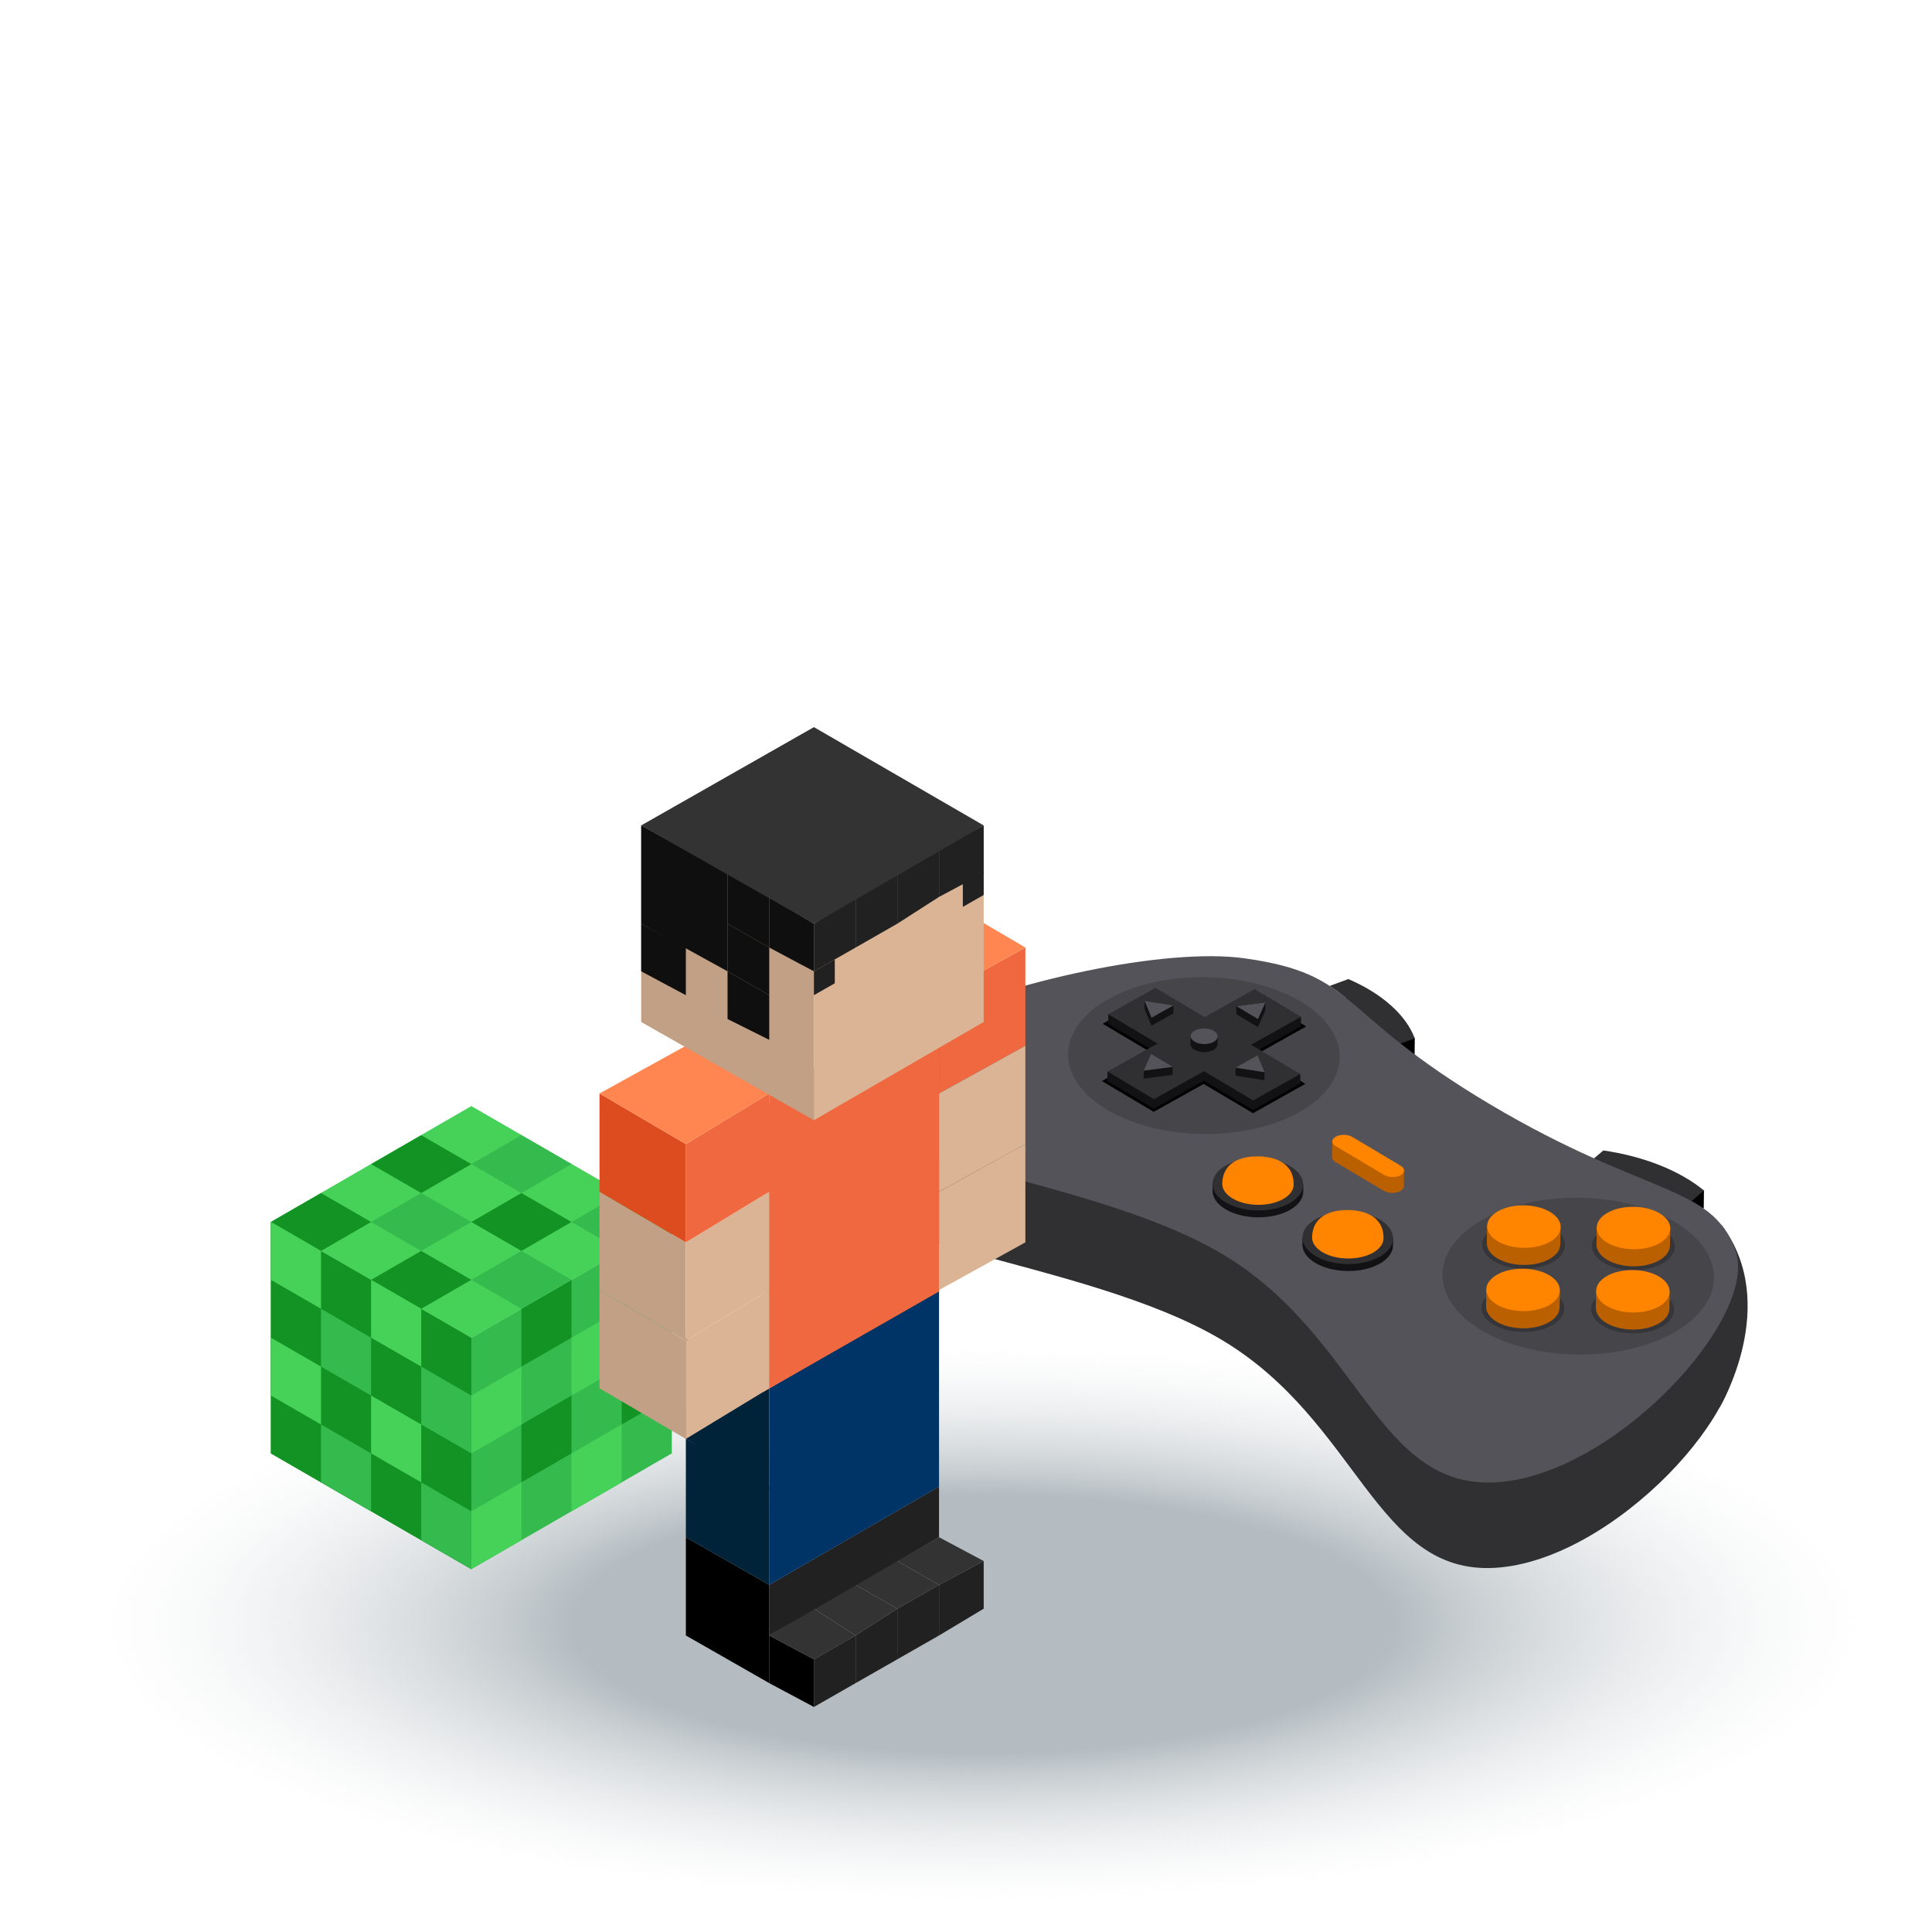 <?xml version="1.0" encoding="utf-8"?>
<!-- Generator: Adobe Illustrator 25.4.1, SVG Export Plug-In . SVG Version: 6.00 Build 0)  -->
<svg version="1.1" id="Layer_1" xmlns="http://www.w3.org/2000/svg" xmlns:xlink="http://www.w3.org/1999/xlink" x="0px" y="0px"
	 viewBox="0 0 50 50" style="enable-background:new 0 0 50 50;" xml:space="preserve">
<style type="text/css">
	.st0{display:none;}
	.st1{display:inline;}
	.st2{fill:#344593;}
	.st3{fill:#3E54A3;}
	.st4{fill:#2E4490;}
	.st5{fill:#122571;}
	.st6{opacity:0.5;fill:#031F60;enable-background:new    ;}
	.st7{fill:#BBDFFF;}
	.st8{fill:#FDB724;}
	.st9{fill:#E7478D;}
	.st10{fill:#BF2878;}
	.st11{fill:#27DEBF;}
	.st12{fill:#1BBC9D;}
	.st13{fill:#A33D64;}
	.st14{fill:#82294D;}
	.st15{fill:#0A4A80;}
	.st16{fill:#F1FCFF;}
	.st17{fill:#D6E6FF;}
	.st18{fill:#CEF3FF;}
	.st19{fill:#606060;}
	.st20{enable-background:new    ;}
	.st21{fill:#F19729;}
	.st22{fill:#FCB040;}
	.st23{fill:#FFCB49;}
	.st24{fill:#2E5677;}
	.st25{fill:#FF51CE;}
	.st26{fill:#EDE6A0;}
	.st27{fill:#FFF7B0;}
	.st28{fill:url(#SVGID_1_);}
	.st29{fill:url(#Shadow_00000075877975598124445070000001292119643965675159_);}
	.st30{fill:#303033;}
	.st31{fill:#535359;}
	.st32{fill:#45454A;}
	.st33{opacity:0.3;fill:#121214;enable-background:new    ;}
	.st34{fill:#BA6000;}
	.st35{fill:#FF8400;}
	.st36{fill:#121214;}
	.st37{fill:#35BA4D;}
	.st38{fill:#149325;}
	.st39{fill:#46D159;}
	.st40{fill:#333333;}
	.st41{fill:#212121;}
	.st42{fill:#00233A;}
	.st43{fill:#003366;}
	.st44{fill:#EF683F;}
	.st45{fill:#FF8650;}
	.st46{fill:#DAB494;}
	.st47{fill:#C1A085;}
	.st48{fill:#DD4C1F;}
	.st49{fill:#0F0F0F;}
</style>
<g id="Example" class="st0">
	<g class="st1">
		<g id="XMLID_4903_">
			<path id="XMLID_4905_" class="st2" d="M45.3,33.2v-4.6l0,0c0-0.9-0.6-1.8-1.7-2.4c-2.3-1.3-6-1.3-8.4,0c-1.2,0.7-1.7,1.6-1.7,2.4
				l0,0v4.5c0,0.9,0.6,1.8,1.7,2.4c2.3,1.3,6,1.3,8.4,0C44.8,34.9,45.3,34.1,45.3,33.2L45.3,33.2L45.3,33.2L45.3,33.2z"/>
			<path id="XMLID_4904_" class="st2" d="M45.3,33.2v-4.6l0,0c0-0.9-0.6-1.8-1.7-2.4c-2.3-1.3-6-1.3-8.4,0c-1.2,0.7-1.7,1.6-1.7,2.4
				l0,0v4.5c0,0.9,0.6,1.8,1.7,2.4c2.3,1.3,6,1.3,8.4,0C44.8,34.9,45.3,34.1,45.3,33.2L45.3,33.2L45.3,33.2L45.3,33.2z"/>
		</g>
		<polygon id="XMLID_4900_" class="st3" points="39.4,23 29.7,28.6 39.4,34.2 49.2,28.6 		"/>
		<path id="XMLID_4899_" class="st4" d="M44.3,31.4l-4.8-2.7c-0.1,0-0.2,0-0.2,0.1s0,0.2,0.1,0.2l4.6,2.6L44.3,31.4z"/>
		<polygon id="XMLID_4896_" class="st5" points="29.7,28.6 29.7,29 39.4,34.6 39.4,34.2 		"/>
		<polygon id="XMLID_4883_" class="st4" points="49.2,28.6 49.2,29 39.4,34.6 39.4,34.2 		"/>
		<polygon id="XMLID_4876_" class="st6" points="33.5,31.2 39.4,35.2 45.3,31.2 39.4,34.6 		"/>
		<g id="XMLID_4823_">
			<path id="XMLID_4835_" class="st7" d="M44.7,36.2c-0.1,0-0.2-0.1-0.2-0.2v-4c0-0.2-0.1-0.4-0.3-0.4l-4.9-2.8
				c-0.1,0-0.1-0.2-0.1-0.2c0-0.1,0.2-0.1,0.2-0.1l4.9,2.8c0.3,0.2,0.4,0.4,0.4,0.7v4C44.8,36.1,44.7,36.2,44.7,36.2z"/>
		</g>
		<path class="st8" d="M45.3,39.3L45,36.6c0.1-0.1,0.1-0.2,0-0.2l0,0l0,0l0,0v-0.1l0,0l0,0l0,0c0-0.2-0.2-0.4-0.4-0.4c0,0,0,0-0.1,0
			l0,0l0,0c0,0,0,0-0.1,0c0,0,0,0-0.1,0c0,0,0,0-0.1,0c0,0,0,0,0,0.1l0,0v0.1c0,0.1,0,0.2,0.1,0.3l0,0c-0.1,0.1,0,0.2,0,0.2L44,39.3
			c0,0.1,0.1,0.2,0.3,0.3l0,0h0.1l0,0c0.1,0,0.2,0.1,0.3,0.1l0,0l0,0l0,0l0,0l0,0c0.1,0,0.2,0,0.3-0.1l0,0h0.1l0,0
			C45.3,39.5,45.3,39.4,45.3,39.3z"/>
	</g>
	<g id="XMLID_3738_" class="st1">
		<path id="XMLID_4404_" class="st9" d="M12.4,36.1c1.1-0.8,1.8-2.7,1.7-4c-0.1-1.4-1.2-2-1.7-2.3l0,0c-1.1-0.6-2.8-0.6-3.9,0l0,0
			C8,30.1,7,30.7,6.8,32.1c-0.1,1.3,0.6,3.2,1.7,4l0,0c0.1,0,0.1,0.1,0.2,0.1c1,0.6,2.6,0.6,3.6,0l0,0
			C12.3,36.2,12.4,36.1,12.4,36.1L12.4,36.1z"/>
		<path id="XMLID_4395_" class="st10" d="M9.9,30.8c-0.3,0.2-0.3,0.4,0,0.6s0.8,0.2,1.1,0s0.3-0.4,0-0.6
			C10.7,30.6,10.2,30.6,9.9,30.8z"/>
		<g id="XMLID_4426_">
			<path id="XMLID_2198_" class="st11" d="M10.5,31.2c0,0-0.9,0-1.4-0.7s0-1.9,0-1.9s1.1,0.1,1.7,1C11.2,30.4,10.5,31.2,10.5,31.2z"
				/>
			<path id="XMLID_4431_" class="st12" d="M9,30.5c0.5,0.7,1.4,0.7,1.4,0.7C10.3,29.6,9,28.6,9,28.6S8.5,29.8,9,30.5z"/>
		</g>
		<path id="XMLID_4403_" class="st13" d="M10.5,31.2c0,0,0-1.3,0.7-1.9s1.2-0.6,1.2-0.6c0.4,0,0.9,0.4,0.7,0.4c0,0-0.9,0-1.5,0.5
			s-0.9,1.5-0.9,1.6c0,0,0,0.1-0.1,0.1C10.5,31.3,10.5,31.2,10.5,31.2z"/>
		<path id="XMLID_4496_" class="st14" d="M12.4,28.7c-0.1,0-0.1,0.1,0.2,0.3c0.2,0.1,0.4,0.2,0.5,0.2l0,0
			C13.3,29,12.8,28.7,12.4,28.7z"/>
	</g>
	<g class="st1">
		<g>
			<path class="st15" d="M26,28.8L26,28.8c-1,0.6-1.9,1-2.8,1.2l0,0c0,0,0,0-0.1,0l-0.5,0.2h-0.1c-0.1,0-0.2,0.1-0.3,0.1h-0.1
				c-0.1,0-0.2,0.1-0.2,0.1h-0.1c-0.5,0.2-0.9,0.4-1.4,0.7c-0.1,0.1-0.2,0.1-0.3,0.2L20,31.4c-0.4,0.3-2,1.5-2.9,2.5l-0.6,0.6
				L16,34.6c-1,0.2-2,0.5-3,1.1c-0.1,0.1-0.2,0.1-0.3,0.2c-0.3,0.2-0.5,0.3-0.8,0.5l0,0l-0.1,0.1c-0.1,0.1-0.2,0.1-0.3,0.2l0,0l0,0
				c-0.4,0.3-0.9,0.7-1.3,1.1c-0.1,0.1-0.2,0.2-0.3,0.3c-0.3,0.3-0.7,0.6-1,0.9H8.8c-0.3,0.3-0.7,0.5-1,0.8
				c-0.2,0.2-0.5,0.3-0.7,0.5H7l13.7,8.3h0.1c0.8-0.5,1.7-1.2,2.5-1.9c0.5-0.5,1.1-0.9,1.7-1.4c1.2-0.9,2.3-1.5,3.2-1.8
				c0.7-0.3,1.4-0.5,2.1-0.6l0.5-0.6c0.7-0.7,1.5-1.3,2.4-1.8c1.5-1,3.2-1.8,4.9-2.5c0.6-0.2,1.2-0.5,1.6-0.7l0.2-0.1L26,28.8z"/>
			<g>
				<g>
					<g>
						<path class="st16" d="M39.1,36.7c-0.5,0.3-0.7,0.4-1.2,0.6c-0.3,0.1-0.5,0.2-0.8,0.3c-0.2,0.1-0.3,0.1-0.5,0.1
							c-0.7,0.2-1.4,0.4-2,0.8c-0.2,0.1-0.4,0.2-0.6,0.3c-1.3,0.8-2.6,2-3.9,3.5l-2.5-1.5l-11-6.7c1.3-1.5,2.6-2.7,3.9-3.5
							c0.2-0.1,0.4-0.2,0.6-0.3c0.7-0.4,1.4-0.6,2-0.8c0.2,0,0.3-0.1,0.5-0.1c0.3-0.1,0.5-0.2,0.8-0.3c0.5-0.2,0.7-0.3,1.2-0.6
							L39.1,36.7z"/>
						<g>
							<path class="st16" d="M30.1,42.3c-1.3,0.1-2.6,0.5-3.9,1.3c-0.2,0.1-0.4,0.2-0.6,0.4c-0.7,0.5-1.4,1-2,1.7
								c-0.2,0.2-0.3,0.3-0.5,0.4c-0.3,0.3-0.6,0.5-0.9,0.7c-0.5,0.4-0.8,0.6-1.3,0.9L7.5,39.5C8,39.2,8.3,39,8.8,38.6
								c0.3-0.2,0.6-0.5,0.9-0.7c0.2-0.1,0.3-0.3,0.5-0.4c0.7-0.6,1.4-1.2,2-1.7c0.2-0.1,0.4-0.3,0.6-0.4c1.3-0.8,2.6-1.2,3.9-1.3
								l11,6.7L30.1,42.3z"/>
						</g>
					</g>
					<polygon class="st17" points="7.5,39.5 7.3,40.3 20.7,48.5 20.9,47.7 					"/>
					<path class="st18" d="M39.4,37.1c-0.9,0.6-1.8,1-2.7,1.2c0,0,0,0-0.1,0s-0.2,0-0.3,0.1c-0.1,0-0.2,0.1-0.3,0.1
						s-0.2,0.1-0.3,0.1c-0.6,0.2-1.2,0.5-1.8,0.9c-0.1,0.1-0.2,0.1-0.3,0.2c-1,0.7-2,1.5-3,2.5L30,42.8l-0.6,0.1c-1,0.2-2,0.5-3,1.1
						c-0.1,0.1-0.2,0.1-0.3,0.2c-0.3,0.2-0.5,0.3-0.8,0.5c-0.6,0.4-1.1,0.9-1.7,1.4c-0.1,0.1-0.2,0.2-0.3,0.3
						c-0.9,0.9-1.8,1.6-2.7,2.2l0.2-0.8c0.5-0.3,0.8-0.5,1.3-0.9c0.3-0.2,0.6-0.5,0.9-0.7c0.2-0.1,0.3-0.3,0.5-0.4
						c0.7-0.6,1.4-1.2,2-1.7c0.2-0.1,0.4-0.3,0.6-0.4c1.3-0.8,2.6-1.2,3.9-1.3c1.3-1.5,2.6-2.7,3.9-3.5c0.2-0.1,0.4-0.2,0.6-0.3
						c0.7-0.4,1.4-0.6,2-0.8c0.2,0,0.3-0.1,0.5-0.1c0.3-0.1,0.5-0.2,0.8-0.3c0.5-0.2,0.7-0.3,1.2-0.6L39.4,37.1z"/>
				</g>
			</g>
			<g>
				<path class="st19" d="M17.8,34.6C17.9,34.6,17.9,34.6,17.8,34.6c1.2-1.4,2.5-2.5,3.7-3.2c0.2-0.1,0.4-0.2,0.5-0.3
					c0.7-0.3,1.3-0.6,2-0.8c0.2,0,0.3-0.1,0.5-0.1c0.3-0.1,0.5-0.2,0.8-0.3c0.4-0.2,0.7-0.3,1.1-0.5c0,0,0,0,0-0.1s0,0-0.1,0
					c-0.4,0.2-0.6,0.3-1,0.5c-0.3,0.1-0.5,0.2-0.8,0.3c-0.2,0.1-0.3,0.1-0.5,0.1c-0.7,0.2-1.3,0.4-2,0.8c-0.2,0.1-0.4,0.2-0.6,0.3
					C20.3,32.1,19,33.2,17.8,34.6C17.8,34.5,17.8,34.6,17.8,34.6L17.8,34.6z"/>
				<path class="st19" d="M25.4,30.6c-0.2,0.1-0.3,0.1-0.5,0.1c-0.7,0.2-1.3,0.4-2,0.8c-0.2,0.1-0.4,0.2-0.6,0.3
					c-1.2,0.7-2.5,1.8-3.7,3.2v0.1l0,0l0,0c1.2-1.4,2.5-2.5,3.7-3.2c0.2-0.1,0.4-0.2,0.6-0.3c0.7-0.4,1.3-0.6,2-0.8
					C25.1,30.8,25.3,30.7,25.4,30.6c0.3,0,0.6-0.1,0.8-0.2c0.4-0.2,0.6-0.3,1-0.5c0,0,0,0,0-0.1c0,0,0,0-0.1,0
					c-0.4,0.2-0.6,0.3-1,0.5C25.9,30.4,25.7,30.5,25.4,30.6z"/>
				<path class="st19" d="M26.2,31.1c-0.2,0.1-0.3,0.1-0.5,0.1c-0.7,0.2-1.3,0.4-2,0.8c-0.2,0.1-0.4,0.2-0.6,0.3
					c-1.2,0.7-2.5,1.8-3.7,3.2v0.1l0,0l0,0c1.2-1.4,2.5-2.5,3.7-3.2c0.2-0.1,0.4-0.2,0.6-0.3c0.7-0.4,1.4-0.6,2-0.8
					C25.9,31.3,26.1,31.2,26.2,31.1c0.3,0,0.6-0.1,0.8-0.2c0.4-0.2,0.6-0.3,1-0.5c0,0,0,0,0-0.1c0,0,0,0-0.1,0
					c-0.4,0.2-0.6,0.3-1,0.5C26.8,30.9,26.5,31,26.2,31.1z"/>
				<path class="st19" d="M27.1,31.5c-0.2,0.1-0.3,0.1-0.5,0.1c-0.7,0.2-1.3,0.4-2,0.8c-0.2,0.1-0.4,0.2-0.6,0.3
					c-1.2,0.7-2.5,1.8-3.7,3.2V36l0,0l0,0c1.2-1.4,2.5-2.5,3.7-3.2c0.2-0.1,0.4-0.2,0.6-0.3c0.7-0.4,1.4-0.6,2-0.8
					C26.7,31.7,26.9,31.7,27.1,31.5c0.3,0,0.6-0.1,0.8-0.2c0.4-0.2,0.6-0.3,1-0.5c0,0,0,0,0-0.1c0,0,0,0-0.1,0
					c-0.4,0.2-0.6,0.3-1,0.5C27.6,31.4,27.3,31.5,27.1,31.5z"/>
				<path class="st19" d="M27.9,32c-0.2,0.1-0.3,0.1-0.5,0.1c-0.7,0.2-1.4,0.4-2,0.8c-0.2,0.1-0.4,0.2-0.6,0.3
					c-1.2,0.7-2.5,1.9-3.7,3.2v0.1l0,0l0,0c1.2-1.4,2.5-2.5,3.7-3.2c0.2-0.1,0.4-0.2,0.6-0.3c0.7-0.4,1.4-0.6,2-0.8
					C27.6,32.2,27.8,32.2,27.9,32c0.3,0,0.6-0.1,0.8-0.2c0.4-0.2,0.6-0.3,1-0.5c0,0,0,0,0-0.1c0,0,0,0-0.1,0c-0.4,0.2-0.6,0.3-1,0.5
					C28.4,31.8,28.1,31.9,27.9,32z"/>
				<path class="st19" d="M28.7,32.5c-0.2,0.1-0.3,0.1-0.5,0.1c-0.7,0.2-1.4,0.4-2,0.8c-0.2,0.1-0.4,0.2-0.6,0.3
					c-1.2,0.7-2.5,1.9-3.7,3.2V37l0,0l0,0c1.2-1.4,2.5-2.5,3.7-3.2c0.2-0.1,0.4-0.2,0.6-0.3c0.7-0.4,1.4-0.6,2-0.8
					C28.4,32.7,28.6,32.6,28.7,32.5c0.3,0,0.6-0.1,0.8-0.2c0.4-0.2,0.6-0.3,1-0.5c0,0,0,0,0-0.1c0,0,0,0-0.1,0
					c-0.3,0.2-0.6,0.3-0.9,0.5C29.2,32.3,29,32.4,28.7,32.5z"/>
				<path class="st19" d="M29.6,33c-0.2,0.1-0.3,0.1-0.5,0.1c-0.7,0.2-1.4,0.4-2.1,0.8c-0.2,0.1-0.4,0.2-0.6,0.3
					c-1.2,0.7-2.5,1.9-3.8,3.3v0.1l0,0l0,0c1.2-1.4,2.5-2.5,3.7-3.2c0.2-0.1,0.4-0.2,0.6-0.3c0.7-0.4,1.4-0.6,2-0.8
					C29.2,33.2,29.4,33.1,29.6,33c0.3,0,0.6-0.1,0.8-0.2c0.4-0.2,0.6-0.3,0.9-0.5c0,0,0,0,0-0.1c0,0,0,0-0.1,0
					c-0.3,0.2-0.5,0.3-0.9,0.4C30.1,32.8,29.8,32.9,29.6,33z"/>
				<path class="st19" d="M30.4,33.5c-0.2,0.1-0.3,0.1-0.5,0.1c-0.7,0.2-1.4,0.4-2.1,0.8c-0.2,0.1-0.4,0.2-0.6,0.3
					c-1.2,0.7-2.5,1.9-3.8,3.3v0.1l0,0l0,0c1.2-1.4,2.5-2.5,3.7-3.2c0.2-0.1,0.4-0.2,0.6-0.3c0.7-0.4,1.4-0.6,2-0.8
					C30.1,33.7,30.2,33.6,30.4,33.5c0.3,0,0.5-0.1,0.8-0.2c0.4-0.2,0.6-0.3,0.9-0.4c0,0,0,0,0-0.1c0,0,0,0-0.1,0
					c-0.3,0.2-0.5,0.3-0.9,0.4C30.9,33.3,30.6,33.4,30.4,33.5z"/>
				<path class="st19" d="M31.2,33.9C31,34,30.9,34,30.7,34.1c-0.7,0.2-1.4,0.4-2.1,0.8c-0.2,0.1-0.4,0.2-0.6,0.3
					c-1.2,0.7-2.5,1.9-3.8,3.3v0.1l0,0l0,0c1.2-1.4,2.5-2.5,3.8-3.3c0.2-0.1,0.4-0.2,0.6-0.3c0.7-0.4,1.4-0.6,2-0.8
					C30.9,34.1,31.1,34.1,31.2,33.9c0.3,0,0.5-0.1,0.8-0.2c0.4-0.2,0.6-0.2,0.9-0.4c0,0,0,0,0-0.1c0,0,0,0-0.1,0
					c-0.3,0.2-0.5,0.3-0.9,0.4C31.7,33.8,31.5,33.9,31.2,33.9z"/>
				<path class="st19" d="M32,34.4c-0.2,0.1-0.3,0.1-0.5,0.1c-0.7,0.2-1.4,0.4-2.1,0.8c-0.2,0.1-0.4,0.2-0.6,0.3
					c-1.2,0.7-2.6,1.9-3.8,3.3V39l0,0l0,0c1.2-1.4,2.5-2.5,3.8-3.3c0.2-0.1,0.4-0.2,0.6-0.3c0.7-0.4,1.4-0.6,2-0.8
					C31.7,34.6,31.9,34.6,32,34.4c0.3,0,0.5-0.1,0.8-0.2c0.4-0.2,0.6-0.2,0.9-0.4c0,0,0,0,0-0.1c0,0,0,0-0.1,0
					c-0.3,0.2-0.5,0.3-0.9,0.4C32.6,34.2,32.3,34.3,32,34.4z"/>
				<path class="st19" d="M32.9,34.9C32.7,35,32.6,35,32.4,35c-0.7,0.2-1.4,0.4-2.1,0.8c-0.2,0.1-0.4,0.2-0.6,0.3
					c-1.2,0.8-2.6,1.9-3.8,3.3v0.1l0,0l0,0c1.2-1.4,2.5-2.5,3.8-3.3c0.2-0.1,0.4-0.2,0.6-0.3c0.7-0.4,1.4-0.6,2.1-0.8
					C32.6,35.1,32.7,35,32.9,34.9c0.3,0,0.5-0.1,0.8-0.2c0.3-0.1,0.6-0.2,0.9-0.4c0,0,0,0,0-0.1c0,0,0,0-0.1,0
					c-0.3,0.2-0.5,0.3-0.8,0.4C33.4,34.7,33.1,34.8,32.9,34.9z"/>
				<path class="st19" d="M33.7,35.4c-0.2,0.1-0.3,0.1-0.5,0.1c-0.7,0.2-1.4,0.4-2.1,0.8c-0.2,0.1-0.4,0.2-0.6,0.3
					c-1.2,0.8-2.6,1.9-3.8,3.3V40l0,0l0,0c1.2-1.4,2.6-2.5,3.8-3.3c0.2-0.1,0.4-0.2,0.6-0.3c0.7-0.4,1.4-0.6,2.1-0.8
					C33.4,35.6,33.6,35.5,33.7,35.4c0.3,0,0.5-0.1,0.8-0.2c0.3-0.1,0.5-0.2,0.8-0.4c0,0,0,0,0-0.1c0,0,0,0-0.1,0
					c-0.3,0.2-0.5,0.3-0.8,0.4C34.2,35.2,34,35.3,33.7,35.4z"/>
				<path class="st19" d="M34.5,35.8c-0.2,0.1-0.3,0.1-0.5,0.1c-0.7,0.2-1.4,0.4-2.1,0.8c-0.2,0.1-0.4,0.2-0.6,0.3
					c-1.3,0.8-2.6,1.9-3.8,3.3v0.1l0,0l0,0c1.2-1.4,2.6-2.6,3.8-3.3c0.2-0.1,0.4-0.2,0.6-0.3c0.7-0.4,1.4-0.6,2.1-0.8
					C34.2,36,34.4,36,34.5,35.8c0.3,0,0.5-0.1,0.8-0.2c0.3-0.1,0.5-0.2,0.8-0.4c0,0,0,0,0-0.1c0,0,0,0-0.1,0
					c-0.3,0.2-0.5,0.2-0.8,0.4C35,35.7,34.8,35.8,34.5,35.8z"/>
				<path class="st19" d="M35.4,36.3c-0.2,0.1-0.3,0.1-0.5,0.1c-0.7,0.2-1.4,0.4-2.1,0.8c-0.2,0.1-0.4,0.2-0.6,0.3
					c-1.3,0.8-2.6,1.9-3.8,3.3v0.1l0,0l0,0c1.3-1.4,2.6-2.6,3.8-3.3c0.2-0.1,0.4-0.2,0.6-0.3c0.7-0.4,1.4-0.6,2.1-0.8
					C35.1,36.5,35.2,36.5,35.4,36.3c0.3,0,0.5-0.1,0.8-0.2c0.3-0.1,0.5-0.2,0.8-0.4c0,0,0,0,0-0.1c0,0,0,0-0.1,0
					c-0.2,0.1-0.4,0.2-0.8,0.4C35.9,36.2,35.6,36.2,35.4,36.3z"/>
				<path class="st19" d="M37.7,36.2c-0.3,0.1-0.5,0.2-0.8,0.4c-0.3,0.1-0.5,0.2-0.8,0.3C35.9,37,35.8,37,35.6,37
					c-0.7,0.2-1.4,0.4-2.1,0.8c-0.2,0.1-0.4,0.2-0.6,0.3c-1.3,0.8-2.6,1.9-3.9,3.3v0.1l0,0l0,0c1.3-1.4,2.6-2.6,3.8-3.3
					c0.2-0.1,0.4-0.2,0.6-0.3c0.7-0.4,1.4-0.6,2.1-0.8c0.2,0,0.3-0.1,0.5-0.1c0.2-0.1,0.5-0.2,0.8-0.3
					C37.3,36.5,37.5,36.4,37.7,36.2C37.8,36.3,37.8,36.2,37.7,36.2C37.8,36.2,37.7,36.2,37.7,36.2z"/>
				<path class="st19" d="M10.6,38.6c0.2-0.1,0.3-0.3,0.5-0.4c0.7-0.6,1.3-1.2,2-1.7c0.2-0.1,0.4-0.2,0.6-0.4
					c1.2-0.7,2.5-1.2,3.7-1.3c0,0,0,0,0-0.1c0,0,0,0-0.1,0c-1.2,0.1-2.5,0.5-3.7,1.3c-0.2,0.1-0.4,0.2-0.6,0.4c-0.7,0.5-1.4,1-2,1.7
					C10.9,38.3,10.7,38.4,10.6,38.6c-0.4,0.2-0.7,0.4-0.9,0.7c-0.4,0.3-0.7,0.5-1,0.7c0,0,0,0,0,0.1l0,0l0,0c0.3-0.2,0.6-0.4,1-0.7
					S10.3,38.9,10.6,38.6z"/>
				<path class="st19" d="M11.5,39.1c0.2-0.1,0.3-0.3,0.5-0.4c0.7-0.6,1.3-1.2,2-1.7c0.2-0.1,0.4-0.2,0.6-0.4
					c1.2-0.7,2.5-1.2,3.7-1.2c0,0,0,0,0-0.1c0,0,0-0.1-0.1,0c-1.2,0.1-2.5,0.5-3.7,1.3c-0.2,0.1-0.4,0.2-0.6,0.4
					c-0.7,0.5-1.4,1-2,1.7C11.7,38.8,11.6,38.9,11.5,39.1c-0.4,0.2-0.7,0.4-0.9,0.7c-0.4,0.3-0.7,0.5-1,0.7c0,0,0,0,0,0.1l0,0l0,0
					c0.3-0.2,0.6-0.4,1-0.7C10.9,39.6,11.2,39.4,11.5,39.1z"/>
				<path class="st19" d="M12.3,39.6c0.2-0.1,0.3-0.3,0.5-0.4c0.7-0.6,1.3-1.2,2-1.7c0.2-0.1,0.4-0.3,0.6-0.4
					c1.2-0.7,2.4-1.2,3.6-1.2c0,0,0,0,0-0.1s0,0-0.1,0c-1.2,0.1-2.5,0.5-3.7,1.3c-0.2,0.1-0.4,0.2-0.6,0.4c-0.7,0.5-1.4,1-2,1.7
					C12.5,39.2,12.4,39.4,12.3,39.6c-0.4,0.2-0.7,0.4-0.9,0.7c-0.4,0.3-0.7,0.5-1,0.7c0,0,0,0,0,0.1l0,0l0,0c0.3-0.2,0.6-0.4,1-0.7
					C11.7,40.1,12,39.9,12.3,39.6z"/>
				<path class="st19" d="M13.1,40.1c0.2-0.1,0.3-0.3,0.5-0.4c0.7-0.6,1.3-1.2,2-1.7c0.2-0.1,0.4-0.3,0.6-0.4
					c1.2-0.7,2.4-1.1,3.6-1.2c0,0,0,0,0-0.1c0,0,0,0-0.1,0c-1.2,0.1-2.4,0.5-3.6,1.3c-0.2,0.1-0.4,0.2-0.6,0.4c-0.7,0.5-1.4,1-2,1.7
					C13.3,39.7,13.2,39.9,13.1,40.1c-0.4,0.2-0.6,0.4-0.9,0.7c-0.4,0.3-0.7,0.5-1,0.7c0,0,0,0,0,0.1l0,0l0,0c0.3-0.2,0.6-0.4,1-0.7
					C12.5,40.6,12.8,40.4,13.1,40.1z"/>
				<path class="st19" d="M13.9,40.6c0.2-0.1,0.3-0.3,0.5-0.4c0.7-0.6,1.3-1.2,2-1.7c0.2-0.1,0.4-0.3,0.6-0.4
					c1.2-0.7,2.4-1.1,3.6-1.2c0,0,0,0,0-0.1c0,0,0,0-0.1,0c-1.2,0.1-2.4,0.5-3.6,1.3c-0.2,0.1-0.4,0.2-0.6,0.4c-0.7,0.5-1.4,1-2,1.7
					C14.2,40.2,14,40.4,13.9,40.6c-0.4,0.2-0.6,0.4-0.9,0.7c-0.4,0.3-0.7,0.5-1,0.7c0,0,0,0,0,0.1l0,0l0,0c0.3-0.2,0.6-0.4,1-0.7
					C13.3,41.1,13.6,40.8,13.9,40.6z"/>
				<path class="st19" d="M14.7,41.1c0.2-0.1,0.3-0.3,0.5-0.4c0.7-0.6,1.3-1.2,2-1.7c0.2-0.1,0.4-0.3,0.6-0.4
					c1.2-0.7,2.4-1.1,3.5-1.2c0,0,0,0,0-0.1c0,0,0,0-0.1,0c-1.2,0.1-2.4,0.6-3.6,1.3c-0.2,0.1-0.4,0.2-0.6,0.4c-0.7,0.5-1.4,1-2,1.7
					C15,40.7,14.8,40.8,14.7,41.1c-0.4,0.2-0.6,0.4-0.9,0.7c-0.4,0.3-0.7,0.5-1,0.7c0,0,0,0,0,0.1l0,0l0,0c0.3-0.2,0.6-0.4,1-0.7
					S14.4,41.3,14.7,41.1z"/>
				<path class="st19" d="M15.6,41.5c0.2-0.1,0.3-0.3,0.5-0.4c0.7-0.6,1.3-1.2,2-1.7c0.2-0.1,0.4-0.3,0.6-0.4
					c1.1-0.7,2.4-1.1,3.5-1.2c0,0,0,0,0-0.1s0,0-0.1,0c-1.2,0.1-2.4,0.6-3.5,1.3c-0.2,0.1-0.4,0.2-0.6,0.4c-0.7,0.5-1.4,1-2,1.7
					C15.8,41.2,15.6,41.3,15.6,41.5c-0.4,0.2-0.6,0.4-0.9,0.7c-0.4,0.3-0.7,0.5-1,0.7c0,0,0,0,0,0.1l0,0l0,0c0.3-0.2,0.6-0.4,1-0.7
					C15,42.1,15.3,41.8,15.6,41.5z"/>
				<path class="st19" d="M16.4,42c0.2-0.1,0.3-0.3,0.5-0.4c0.7-0.6,1.3-1.2,2-1.7c0.2-0.1,0.4-0.3,0.6-0.4c1.1-0.7,2.3-1.1,3.5-1.2
					c0,0,0,0,0-0.1s0,0-0.1,0c-1.2,0.1-2.4,0.6-3.5,1.3c-0.2,0.1-0.4,0.2-0.6,0.4c-0.7,0.5-1.4,1-2.1,1.7
					C16.6,41.7,16.5,41.8,16.4,42c-0.4,0.2-0.6,0.4-0.9,0.7c-0.4,0.3-0.7,0.5-1,0.7c0,0,0,0,0,0.1l0,0l0,0c0.3-0.2,0.6-0.4,1.1-0.7
					C15.8,42.5,16.1,42.3,16.4,42z"/>
				<path class="st19" d="M17.2,42.5c0.2-0.1,0.3-0.3,0.5-0.4c0.7-0.6,1.4-1.2,2-1.7c0.2-0.1,0.4-0.3,0.6-0.4
					c1.1-0.7,2.3-1.1,3.4-1.2c0,0,0,0,0-0.1s0,0-0.1,0c-1.1,0.1-2.3,0.6-3.5,1.3c-0.2,0.1-0.4,0.2-0.6,0.4c-0.7,0.5-1.4,1-2.1,1.7
					C17.4,42.2,17.3,42.3,17.2,42.5c-0.4,0.2-0.6,0.4-0.9,0.6c-0.4,0.3-0.7,0.5-1.1,0.7c0,0,0,0,0,0.1l0,0l0,0
					c0.3-0.2,0.6-0.4,1.1-0.8C16.6,43,16.9,42.8,17.2,42.5z"/>
				<path class="st19" d="M18,43c0.2-0.1,0.3-0.3,0.5-0.4c0.7-0.6,1.4-1.2,2-1.7c0.2-0.1,0.4-0.3,0.6-0.4c1.1-0.7,2.3-1.1,3.4-1.2
					c0,0,0,0,0-0.1s0,0-0.1,0c-1.1,0.1-2.3,0.6-3.5,1.3c-0.2,0.1-0.4,0.2-0.6,0.4c-0.7,0.5-1.4,1.1-2.1,1.7
					C18.3,42.6,18.1,42.8,18,43c-0.4,0.2-0.6,0.4-0.9,0.6c-0.4,0.3-0.7,0.6-1.1,0.8c0,0,0,0,0,0.1l0,0l0,0c0.3-0.2,0.7-0.4,1.1-0.8
					C17.4,43.5,17.7,43.3,18,43z"/>
				<path class="st19" d="M18.8,43.5c0.2-0.1,0.3-0.3,0.5-0.4c0.7-0.6,1.4-1.2,2-1.7c0.2-0.1,0.4-0.3,0.6-0.4
					c1.1-0.7,2.3-1.1,3.4-1.2c0,0,0,0,0-0.1c0,0,0,0-0.1,0c-1.1,0.1-2.3,0.6-3.4,1.3c-0.2,0.1-0.4,0.2-0.6,0.4
					c-0.7,0.5-1.4,1.1-2.1,1.7C19.1,43.1,18.9,43.3,18.8,43.5c-0.4,0.2-0.6,0.4-0.9,0.6c-0.4,0.3-0.7,0.6-1.1,0.8c0,0,0,0,0,0.1l0,0
					l0,0c0.3-0.2,0.7-0.4,1.1-0.8C18.3,44,18.5,43.7,18.8,43.5z"/>
				<path class="st19" d="M19.6,44c0.2-0.1,0.3-0.3,0.5-0.4c0.7-0.6,1.4-1.2,2.1-1.7c0.2-0.1,0.4-0.3,0.6-0.4
					c1.1-0.7,2.3-1.1,3.4-1.2c0,0,0,0,0-0.1c0,0,0,0-0.1,0c-1.1,0.2-2.3,0.6-3.4,1.3c-0.2,0.1-0.4,0.2-0.6,0.4
					c-0.7,0.5-1.4,1.1-2.1,1.7C19.9,43.6,19.7,43.8,19.6,44c-0.4,0.2-0.6,0.4-0.9,0.6c-0.4,0.3-0.8,0.6-1.1,0.8c0,0,0,0,0,0.1l0,0
					l0,0c0.3-0.2,0.7-0.4,1.1-0.8C19.1,44.5,19.4,44.2,19.6,44z"/>
				<path class="st19" d="M20.5,44.5c0.2-0.1,0.3-0.3,0.5-0.4c0.7-0.6,1.4-1.2,2.1-1.7c0.2-0.1,0.4-0.3,0.6-0.4
					c1.1-0.7,2.2-1.1,3.3-1.2c0,0,0,0,0-0.1c0,0,0,0-0.1,0c-1.1,0.2-2.3,0.6-3.4,1.3c-0.2,0.1-0.4,0.2-0.6,0.4
					c-0.7,0.5-1.4,1.1-2.1,1.7C20.7,44.1,20.5,44.2,20.5,44.5c-0.4,0.2-0.6,0.4-0.9,0.6c-0.4,0.3-0.8,0.6-1.1,0.8c0,0,0,0,0,0.1l0,0
					l0,0c0.3-0.2,0.7-0.4,1.1-0.8C19.9,45,20.2,44.7,20.5,44.5z"/>
				<path class="st19" d="M21.3,44.9c0.2-0.1,0.3-0.3,0.5-0.4c0.7-0.7,1.4-1.2,2.1-1.7c0.2-0.1,0.4-0.3,0.6-0.4
					c1.1-0.6,2.2-1.1,3.3-1.2c0,0,0,0,0-0.1c0,0,0,0-0.1,0c-1.1,0.2-2.3,0.6-3.3,1.3c-0.2,0.1-0.4,0.2-0.6,0.4
					c-0.7,0.5-1.4,1.1-2.1,1.7C21.5,44.6,21.4,44.7,21.3,44.9c-0.4,0.2-0.6,0.4-0.9,0.6c-0.4,0.3-0.8,0.6-1.1,0.8c0,0,0,0,0,0.1l0,0
					l0,0c0.4-0.2,0.7-0.4,1.1-0.8C20.7,45.4,21,45.2,21.3,44.9z"/>
				<path class="st19" d="M25.2,42.8c-0.2,0.1-0.4,0.2-0.6,0.4c-0.7,0.5-1.4,1.1-2.1,1.7c-0.2,0.1-0.3,0.3-0.5,0.4
					c-0.3,0.3-0.6,0.5-0.9,0.7c-0.4,0.3-0.8,0.6-1.1,0.8c0,0,0,0,0,0.1l0,0l0,0c0.4-0.2,0.7-0.4,1.1-0.8c0.3-0.2,0.6-0.5,0.9-0.7
					c0.2-0.1,0.3-0.3,0.5-0.4c0.7-0.7,1.4-1.2,2.1-1.7C24.8,43.2,25,43,25.2,42.8c1.1-0.6,2.2-1,3.3-1.2c0,0,0,0,0-0.1
					c0,0,0,0-0.1,0C27.4,41.7,26.2,42.2,25.2,42.8z"/>
			</g>
		</g>
		<g>
			<g>
				<g>
					<g>
						<g class="st20">
							<g>
								<path class="st21" d="M29.1,41.9l-7.9-4.6l-0.1-0.1L29.1,41.9L29.1,41.9z"/>
							</g>
							<g>
								<path class="st22" d="M29.2,41.6c-0.1,0.1-0.1,0.1-0.1,0.2l-7.9-4.6l0.1-0.2L29.2,41.6z"/>
							</g>
							<g>
								<path class="st23" d="M29.4,41.5h-0.1c0,0-0.1,0-0.1,0.1l-8-4.6l0.2-0.1L29.4,41.5z"/>
							</g>
						</g>
					</g>
					<g>
						<polygon class="st24" points="30.3,42.2 30.3,42.3 30.3,42.3 30.3,42.3 30.2,42.3 30.3,42.3 						"/>
					</g>
					<path d="M30.3,42.2L30,42l0,0c0,0,0,0-0.1,0l-0.1,0.1l0,0L30.3,42.2C30.3,42.3,30.3,42.3,30.3,42.2
						C30.3,42.3,30.3,42.3,30.3,42.2z"/>
					<path class="st25" d="M21.7,37h-0.1l-0.1,0.1c0,0.1-0.1,0.1-0.1,0.2v0.1L21,37.1c0,0-0.1,0-0.1-0.1s0-0.1,0.1-0.2
						c0-0.1,0.1-0.1,0.1-0.1h0.1l0,0L21.7,37z"/>
					<path class="st26" d="M29.4,41.5L29.4,41.5L29.4,41.5z"/>
				</g>
				<path class="st27" d="M29.4,41.5L29.4,41.5L29.4,41.5c-0.1,0-0.2,0-0.2,0s0,0,0,0.1l0,0c0,0-0.1,0.1-0.1,0.2l0,0v0.1l0,0
					l0.8,0.3l0,0c0,0,0-0.1,0.1-0.1c0,0,0,0,0.1,0L29.4,41.5z"/>
			</g>
			
				<linearGradient id="SVGID_1_" gradientUnits="userSpaceOnUse" x1="21.773" y1="-2491.164" x2="21.593" y2="-2491.49" gradientTransform="matrix(1 0 0 -1 0 -2454)">
				<stop  offset="0" style="stop-color:#78ACED"/>
				<stop  offset="1" style="stop-color:#4F7BB3"/>
			</linearGradient>
			<path class="st28" d="M22.1,37.3L22.1,37.3L22.1,37.3L21.7,37l0,0l0,0h-0.1l0,0h-0.1c-0.1,0-0.1,0.1-0.1,0.1
				c0,0.1-0.1,0.1-0.1,0.2c0,0,0,0.1,0.1,0.1h0.1l0,0l0,0l0.3,0.2l0,0l0,0l0.1,0.1l0,0l0,0l0,0c0,0,0,0,0-0.1l0,0v-0.1l0,0l0.1-0.1
				l0,0C22,37.3,22,37.2,22.1,37.3L22.1,37.3L22.1,37.3L22.1,37.3L22.1,37.3z"/>
		</g>
	</g>
</g>
<g id="Shadow_00000087409942281181826480000002308215225349663910_">
	
		<radialGradient id="Shadow_00000142136955495469746410000016623422293366633899_" cx="-1434.212" cy="-5163.011" r="15.902" gradientTransform="matrix(1.535 0 0 -0.482 2226.946 -2446.555)" gradientUnits="userSpaceOnUse">
		<stop  offset="0.435" style="stop-color:#B4BCC1"/>
		<stop  offset="0.94" style="stop-color:#ECEEEF;stop-opacity:0"/>
	</radialGradient>
	
		<ellipse id="Shadow" style="fill:url(#Shadow_00000142136955495469746410000016623422293366633899_);" cx="25" cy="41.5" rx="24.4" ry="7.7"/>
</g>
<g id="Controller">
	<path class="st30" d="M44.883,34.569c-0.633-1.726-2.301-1.368-6.351-3.776c-4.052-2.409-3.383-3.362-6.353-3.777
		c-2.97-0.416-10.201,1.625-10.584,3.4c-0.385,1.775,6.465,2.143,10.015,4.255c3.551,2.112,3.984,6.075,7.07,5.905
		C41.766,40.407,45.516,36.294,44.883,34.569z"/>
	<path class="st30" d="M21.976,27.616c-1.818,1.978-0.152,3.464-0.152,3.464l2.223-1.75l-1.167-1.191
		C22.879,28.139,22.405,27.151,21.976,27.616z"/>
	<path class="st30" d="M44.559,31.709c1.539,2.054-0.056,4.715-0.056,4.715l-1.477-2.236C43.026,34.186,42.768,32.37,44.559,31.709z
		"/>
	<g>
		<g>
			<path d="M43.772,31.535l0.321-0.272l0.005-0.452c0,0-2.099-0.512-2.609-0.585l-0.263,0.222
				C42.352,30.939,43.18,31.209,43.772,31.535z"/>
		</g>
		<g>
			<path class="st30" d="M43.778,31.083l0.321-0.272c-0.3-0.248-0.682-0.471-1.141-0.654c-0.458-0.182-0.953-0.309-1.463-0.383
				l-0.263,0.222C42.357,30.487,43.185,30.756,43.778,31.083z"/>
		</g>
	</g>
	<g>
		<path d="M36.208,27.469l0.401-0.147l0.006-0.453c-0.303-0.269-1.302-0.899-1.725-1.08l-0.483,0.178
			C34.946,26.322,35.39,26.809,36.208,27.469z"/>
		<path class="st30" d="M36.213,27.019l0.401-0.147c-0.112-0.296-0.317-0.586-0.62-0.855c-0.302-0.269-0.677-0.497-1.099-0.679
			l-0.483,0.178C34.951,25.87,35.395,26.358,36.213,27.019z"/>
	</g>
	<path class="st31" d="M44.911,32.354c-0.633-1.726-2.301-1.368-6.351-3.776c-4.052-2.409-3.383-3.362-6.353-3.777
		c-2.023-0.283-6.023,0.574-8.49,1.711c-1.154,0.532-1.972,1.125-2.094,1.691c-0.385,1.775,6.465,2.143,10.015,4.255
		c3.55,2.112,3.984,6.075,7.07,5.905C41.794,38.189,45.544,34.079,44.911,32.354z"/>
	<path class="st32" d="M33.622,28.785c-1.382,0.773-3.608,0.746-4.969-0.064c-1.361-0.809-1.344-2.094,0.036-2.868
		c1.382-0.773,3.606-0.747,4.969,0.064C35.022,26.727,35.006,28.01,33.622,28.785z"/>
	<path class="st32" d="M43.31,34.493c-1.381,0.776-3.608,0.746-4.969-0.064c-1.363-0.809-1.344-2.094,0.036-2.868
		c1.381-0.776,3.606-0.747,4.969,0.064C44.708,32.435,44.692,33.72,43.31,34.493z"/>
	<g>
		<path class="st33" d="M38.668,32.644c-0.416-0.248-0.411-0.639,0.011-0.878c0.421-0.235,1.101-0.225,1.518,0.019
			c0.415,0.246,0.409,0.639-0.011,0.878C39.763,32.9,39.084,32.891,38.668,32.644z"/>
		<path class="st34" d="M40.391,31.762l-0.401,0.13c-0.324-0.139-0.764-0.149-1.097-0.021l-0.408-0.145l-0.006,0.458l0,0
			c0.003,0.136,0.092,0.276,0.273,0.383c0.369,0.219,0.971,0.227,1.347,0.017c0.182-0.103,0.278-0.238,0.281-0.376l0.001-0.001
			l0.006-0.446C40.39,31.762,40.391,31.762,40.391,31.762z"/>
		<path class="st35" d="M38.76,32.124c-0.369-0.219-0.364-0.568,0.009-0.777c0.375-0.21,0.977-0.202,1.347,0.017
			c0.369,0.219,0.364,0.568-0.009,0.777C39.732,32.351,39.129,32.343,38.76,32.124z"/>
	</g>
	<g>
		<g>
			<path d="M29.858,28.774l-1.339-0.796l1.295-0.725l-1.276-0.758l1.359-0.761l1.274,0.759l1.295-0.725l1.338,0.796l-1.294,0.726
				l1.274,0.759l-1.357,0.761l-1.276-0.758L29.858,28.774z"/>
		</g>
		<g>
			<polygon class="st36" points="33.649,28.043 33.652,27.795 32.375,27.285 33.668,26.561 33.671,26.314 31.174,26.571 
				28.682,26.249 28.679,26.497 29.953,27.254 28.663,27.732 28.659,27.979 29.862,28.694 31.157,27.969 32.43,28.727 			"/>
			<polygon class="st30" points="33.652,27.795 32.378,27.038 33.671,26.314 32.47,25.599 31.178,26.324 29.902,25.565 
				28.682,26.249 29.956,27.008 28.663,27.732 29.864,28.446 31.16,27.723 32.433,28.479 			"/>
		</g>
		<g>
			<path class="st36" d="M31.509,27.026l0.005-0.202l-0.7-0.009l-0.001,0.202c-0.004,0.053,0.029,0.108,0.1,0.149
				c0.135,0.081,0.357,0.084,0.493,0.007C31.478,27.132,31.511,27.078,31.509,27.026z"/>
			<path class="st31" d="M31.408,26.965c-0.138,0.077-0.358,0.074-0.493-0.007c-0.135-0.081-0.133-0.209,0.004-0.286
				c0.138-0.076,0.359-0.073,0.494,0.006C31.547,26.759,31.546,26.889,31.408,26.965z"/>
		</g>
		<g>
			<polygon class="st36" points="32.723,27.956 31.975,27.84 31.978,27.631 32.725,27.748 			"/>
			<polygon class="st31" points="32.725,27.748 31.978,27.631 32.545,27.313 			"/>
		</g>
		<g>
			<polygon class="st36" points="29.62,26.112 29.623,25.904 30.369,26.02 30.367,26.227 29.8,26.545 			"/>
			<polygon class="st31" points="29.623,25.904 30.369,26.02 29.802,26.338 			"/>
		</g>
		<g>
			<polygon class="st36" points="32.746,26.152 32.554,26.58 31.996,26.249 31.998,26.04 32.748,25.944 			"/>
			<polygon class="st31" points="32.748,25.944 32.557,26.374 31.998,26.04 			"/>
		</g>
		<g>
			<polygon class="st36" points="29.596,27.915 29.599,27.707 30.349,27.61 30.346,27.818 			"/>
			<polygon class="st31" points="29.599,27.707 29.79,27.277 30.349,27.61 			"/>
		</g>
	</g>
	<g>
		<path class="st34" d="M36.332,30.701l0.005-0.405l-1.858-0.756l-0.006,0.411l0,0c-0.001,0.042,0.028,0.088,0.085,0.122
			l1.257,0.747c0.115,0.069,0.304,0.071,0.423,0.006l0.003-0.002C36.303,30.789,36.332,30.745,36.332,30.701z"/>
		<g>
			<path class="st35" d="M35.823,30.408l-1.257-0.747c-0.117-0.068-0.115-0.177,0.003-0.243l0.003-0.002
				c0.116-0.065,0.307-0.063,0.423,0.006l1.256,0.748c0.117,0.068,0.115,0.177-0.003,0.243l-0.003,0.003
				C36.127,30.479,35.938,30.477,35.823,30.408z"/>
		</g>
	</g>
	<g>
		<path class="st36" d="M31.383,30.632l-0.002,0.181c-0.002,0.173,0.11,0.348,0.337,0.483c0.456,0.27,1.198,0.279,1.659,0.021
			c0.232-0.129,0.348-0.301,0.351-0.474l0.002-0.179L31.383,30.632z"/>
		<path class="st30" d="M33.377,31.138c-0.461,0.258-1.204,0.249-1.659-0.021c-0.454-0.272-0.448-0.699,0.012-0.958
			c0.463-0.258,1.205-0.248,1.659,0.021C33.846,30.451,33.84,30.878,33.377,31.138z"/>
		<path class="st35" d="M33.48,30.659L33.48,30.659c0.007-0.51-0.404-0.725-0.915-0.732c-0.51-0.007-0.926,0.196-0.933,0.708l0,0
			c-0.002,0.137,0.086,0.274,0.265,0.381c0.358,0.213,0.945,0.221,1.308,0.017C33.387,30.932,33.479,30.796,33.48,30.659z"/>
	</g>
	<g>
		<path class="st36" d="M33.708,32.022l-0.002,0.181c-0.002,0.173,0.11,0.348,0.337,0.483c0.454,0.269,1.198,0.279,1.659,0.021
			c0.23-0.129,0.348-0.301,0.349-0.474l0.002-0.179L33.708,32.022z"/>
		<path class="st30" d="M35.704,32.527c-0.461,0.258-1.204,0.249-1.659-0.021c-0.454-0.272-0.448-0.699,0.012-0.958
			c0.463-0.258,1.205-0.248,1.659,0.021C36.17,31.838,36.165,32.268,35.704,32.527z"/>
		<path class="st35" d="M35.806,32.048L35.806,32.048c0.007-0.51-0.404-0.725-0.915-0.732c-0.51-0.007-0.928,0.196-0.934,0.708l0,0
			c-0.002,0.137,0.086,0.274,0.265,0.381c0.358,0.213,0.943,0.22,1.308,0.017C35.711,32.32,35.804,32.184,35.806,32.048z"/>
	</g>
	<g>
		<path class="st33" d="M41.506,32.68c-0.416-0.247-0.411-0.639,0.011-0.875c0.421-0.235,1.101-0.225,1.518,0.019
			c0.416,0.247,0.411,0.639-0.011,0.875C42.6,32.936,41.92,32.928,41.506,32.68z"/>
		<path class="st34" d="M43.229,31.798l-0.401,0.13c-0.324-0.139-0.766-0.148-1.097-0.021l-0.408-0.145l-0.006,0.458l0,0
			c0.003,0.136,0.094,0.276,0.273,0.383c0.369,0.219,0.973,0.227,1.347,0.017c0.182-0.103,0.278-0.24,0.281-0.376l0.001-0.001
			l0.006-0.446C43.228,31.799,43.229,31.798,43.229,31.798z"/>
		<path class="st35" d="M41.597,32.161c-0.369-0.219-0.364-0.568,0.009-0.777c0.375-0.21,0.979-0.202,1.347,0.017
			c0.368,0.219,0.364,0.568-0.009,0.777C42.569,32.388,41.966,32.38,41.597,32.161z"/>
	</g>
	<g>
		<path class="st33" d="M41.488,34.316c-0.416-0.248-0.411-0.639,0.011-0.875c0.421-0.236,1.1-0.227,1.515,0.02
			c0.416,0.247,0.411,0.639-0.011,0.875C42.583,34.573,41.904,34.565,41.488,34.316z"/>
		<path class="st34" d="M43.211,33.434l-0.401,0.13c-0.324-0.139-0.764-0.149-1.095-0.02l-0.408-0.145l-0.006,0.458l0,0
			c0.003,0.136,0.092,0.276,0.273,0.383c0.369,0.219,0.973,0.227,1.346,0.017c0.185-0.103,0.278-0.238,0.284-0.377l0.001-0.001
			L43.211,33.434z"/>
		<path class="st35" d="M41.581,33.798c-0.367-0.219-0.363-0.567,0.009-0.777c0.375-0.21,0.979-0.202,1.346,0.017
			c0.369,0.219,0.364,0.568-0.009,0.777C42.552,34.024,41.948,34.016,41.581,33.798z"/>
	</g>
	<g>
		<path class="st33" d="M38.647,34.283c-0.415-0.249-0.409-0.639,0.011-0.875c0.423-0.236,1.101-0.228,1.515,0.02
			c0.416,0.247,0.411,0.639-0.011,0.875C39.742,34.538,39.063,34.53,38.647,34.283z"/>
		<path class="st34" d="M40.37,33.401l-0.401,0.13c-0.324-0.139-0.764-0.149-1.096-0.019l-0.407-0.146l-0.006,0.458l0,0
			c0.003,0.136,0.092,0.276,0.273,0.383c0.369,0.219,0.971,0.227,1.347,0.017c0.182-0.103,0.278-0.238,0.281-0.376l0.001-0.001
			C40.365,33.848,40.37,33.401,40.37,33.401z"/>
		<path class="st35" d="M38.739,33.763c-0.369-0.219-0.364-0.568,0.009-0.777c0.375-0.21,0.977-0.202,1.347,0.017
			c0.369,0.219,0.364,0.568-0.009,0.777C39.71,33.989,39.107,33.981,38.739,33.763z"/>
	</g>
</g>
<g id="Bush">
	<g>
		<polygon class="st37" points="17.386,31.625 12.198,34.62 12.198,40.609 17.386,37.614 		"/>
		<polygon class="st38" points="7.011,31.625 12.198,34.62 12.198,40.609 7.011,37.614 		"/>
		<polygon class="st39" points="7.011,31.625 12.198,28.629 17.386,31.625 12.198,34.62 		"/>
	</g>
	<polygon class="st38" points="17.386,31.625 16.089,32.374 16.089,33.871 17.386,33.122 	"/>
	<polygon class="st38" points="17.386,34.62 16.089,35.368 16.089,36.866 17.386,36.117 	"/>
	<polygon class="st38" points="14.791,36.117 13.494,36.866 13.494,38.363 14.791,37.614 	"/>
	<polygon class="st38" points="14.791,33.122 13.494,33.871 13.494,35.368 14.791,34.62 	"/>
	<polygon class="st39" points="16.089,33.871 14.791,34.62 14.791,36.117 16.089,35.368 	"/>
	<polygon class="st39" points="16.089,36.866 14.791,37.614 14.791,39.112 16.089,38.363 	"/>
	<polygon class="st39" points="13.494,38.363 12.198,39.112 12.198,40.609 13.494,39.86 	"/>
	<polygon class="st39" points="13.494,35.368 12.198,36.117 12.198,37.614 13.494,36.866 	"/>
	<polygon class="st38" points="7.011,31.625 12.198,34.62 12.198,40.609 7.011,37.614 	"/>
	<polygon class="st39" points="7.011,31.625 12.198,28.629 17.386,31.625 12.198,34.62 	"/>
	<polygon class="st38" points="9.604,33.122 10.901,32.374 12.198,33.122 10.901,33.871 	"/>
	<polygon class="st38" points="12.198,31.625 13.494,30.876 14.791,31.625 13.494,32.374 	"/>
	<polygon class="st37" points="9.604,31.625 10.901,30.876 12.198,31.625 10.901,32.374 	"/>
	<polygon class="st37" points="12.198,30.128 13.494,29.379 14.791,30.128 13.494,30.876 	"/>
	<polygon class="st37" points="12.198,33.122 13.494,32.374 14.791,33.122 13.494,33.871 	"/>
	<polygon class="st37" points="14.791,31.625 16.089,30.876 17.386,31.625 16.089,32.374 	"/>
	<polygon class="st38" points="7.011,31.625 8.308,30.876 9.604,31.625 8.308,32.374 	"/>
	<polygon class="st38" points="9.604,30.128 10.901,29.379 12.198,30.128 10.901,30.876 	"/>
	<polygon class="st37" points="10.901,38.363 12.198,39.112 12.198,40.609 10.901,39.86 	"/>
	<polygon class="st37" points="10.901,35.368 12.198,36.117 12.198,37.614 10.901,36.866 	"/>
	<polygon class="st37" points="8.308,33.871 9.604,34.62 9.604,36.117 8.308,35.368 	"/>
	<polygon class="st39" points="9.604,36.117 10.901,36.866 10.901,38.363 9.604,37.614 	"/>
	<polygon class="st39" points="9.604,33.122 10.901,33.871 10.901,35.368 9.604,34.62 	"/>
	<polygon class="st39" points="7.011,34.62 8.308,35.368 8.308,36.866 7.011,36.117 	"/>
	<polygon class="st39" points="7.011,31.625 8.308,32.374 8.308,33.871 7.011,33.122 	"/>
	<polygon class="st37" points="8.308,36.866 9.604,37.614 9.604,39.112 8.308,38.363 	"/>
</g>
<g id="Guy">
	<g id="Shoes_Side_00000057842728640891880890000017929712399910850714_">
		<polygon points="21.064,44.176 19.908,43.559 19.908,42.326 21.064,42.943 		"/>
		<polygon points="19.908,43.559 17.75,42.326 17.75,39.783 19.908,41.016 		"/>
	</g>
	<g id="Shoes_Front_00000047052640445109614900000015321014312808517772_">
		<polygon class="st40" points="22.143,42.326 21.064,41.633 19.908,42.326 21.064,42.943 		"/>
		<polygon class="st40" points="23.222,41.633 22.143,41.016 21.064,41.633 22.143,42.326 		"/>
		<polygon class="st40" points="24.302,41.016 23.222,40.399 22.143,41.016 23.222,41.633 		"/>
		<polygon class="st40" points="25.458,40.399 24.302,39.783 23.222,40.399 24.302,41.016 		"/>
		<polygon class="st41" points="21.064,44.176 22.143,43.559 22.143,42.326 21.064,42.943 		"/>
		<polygon class="st41" points="22.143,43.559 23.222,42.943 23.222,41.633 22.143,42.326 		"/>
		<polygon class="st41" points="23.222,42.943 24.302,42.326 24.302,41.016 23.222,41.633 		"/>
		<polygon class="st41" points="24.302,42.326 25.458,41.633 25.458,40.399 24.302,41.016 		"/>
		<polygon class="st41" points="19.908,42.326 24.302,39.783 24.302,38.472 19.908,41.016 		"/>
	</g>
	<g id="Pants_00000103241426620866756460000013229718362022195342_">
		<polygon class="st42" points="19.908,38.55 17.75,37.239 17.75,34.619 19.908,35.929 		"/>
		<polygon class="st43" points="19.908,41.016 24.302,38.472 24.302,33.386 19.908,35.929 		"/>
		<polygon class="st42" points="19.908,41.016 17.75,39.783 17.75,37.239 19.908,38.472 		"/>
	</g>
	<g id="Right_Arm_00000178163581562621789740000004831146091966655901_">
		<polygon class="st44" points="24.302,28.299 26.537,27.065 26.537,24.522 24.302,25.755 		"/>
		<polygon class="st45" points="26.537,24.522 24.302,23.212 22.143,24.522 24.302,25.755 		"/>
		<polygon class="st46" points="24.302,30.842 26.537,29.609 26.537,27.065 24.302,28.299 		"/>
		<polygon class="st46" points="24.302,33.386 26.537,32.152 26.537,29.609 24.302,30.842 		"/>
	</g>
	<g id="Front_Shirt_00000152264902884442871420000014271370503894969781_">
		<polygon id="Front_Shirt_00000176010441155816617200000005601407803055030189_" class="st44" points="19.743,36.03 24.302,33.424 
			24.302,25.755 19.908,28.299 		"/>
	</g>
	<g id="Left_Arm_00000162328013439836371750000013269174265943611034_">
		<polygon class="st47" points="17.75,34.696 15.515,33.386 15.515,30.842 17.75,32.152 		"/>
		<polygon class="st47" points="17.75,37.239 15.515,35.929 15.515,33.386 17.75,34.696 		"/>
		<polygon class="st46" points="17.75,34.696 19.908,33.386 19.908,30.842 17.75,32.152 		"/>
		<polygon class="st46" points="17.75,37.239 19.908,35.929 19.908,33.386 17.75,34.696 		"/>
		<polygon class="st44" points="17.75,32.152 19.908,30.842 19.908,28.299 17.75,29.609 		"/>
		<polygon class="st48" points="17.75,32.152 15.515,30.842 15.515,28.299 17.75,29.609 		"/>
		<polygon class="st45" points="19.908,28.299 17.75,27.065 15.515,28.299 17.75,29.609 		"/>
	</g>
	<g id="Side_Hairline_00000179638085790578307070000006560413030861220520_">
		<polygon class="st47" points="21.064,28.992 16.594,26.449 16.594,21.362 21.064,23.905 		"/>
		<polygon class="st49" points="18.829,25.138 16.594,23.905 16.594,21.362 18.829,22.595 		"/>
		<polygon class="st49" points="19.908,25.755 18.829,25.138 18.829,23.905 19.908,24.522 		"/>
		<polygon class="st49" points="19.908,26.911 18.829,26.372 18.829,25.138 19.908,25.755 		"/>
		<polygon class="st49" points="17.75,25.755 16.594,25.138 16.594,23.905 17.75,24.522 		"/>
		<polygon class="st49" points="19.908,24.522 18.829,23.905 18.829,22.595 19.908,23.212 		"/>
		<polygon class="st49" points="21.064,25.138 19.908,24.522 19.908,23.212 21.064,23.905 		"/>
	</g>
	<g id="Face_00000012448239136931401750000003951216180455690155_">
		<polygon id="Face_00000043456667622192309670000002378182293295632521_" class="st46" points="21.064,28.992 25.458,26.449 
			25.458,21.362 21.064,23.905 		"/>
	</g>
	<g id="Front_Hairline_00000116956921532306768550000003650255023388067746_">
		<polygon class="st41" points="21.064,25.755 21.604,25.447 21.604,24.83 21.064,25.138 		"/>
		<polygon class="st41" points="24.918,23.47 25.458,23.162 25.458,22.545 24.918,22.853 		"/>
		<polygon class="st41" points="22.143,24.522 23.222,23.905 23.222,22.595 22.143,23.212 		"/>
		<polygon class="st41" points="21.064,25.138 22.143,24.522 22.143,23.212 21.064,23.905 		"/>
		<polygon class="st41" points="24.302,23.212 25.458,22.595 25.458,21.362 24.302,21.978 		"/>
		<polygon class="st41" points="23.222,23.905 24.302,23.212 24.302,21.978 23.222,22.595 		"/>
	</g>
	<polygon id="Hair_00000026125803176249021510000016529639409321634960_" class="st40" points="25.458,21.362 21.064,18.818 
		16.594,21.362 21.064,23.905 	"/>
</g>
</svg>
